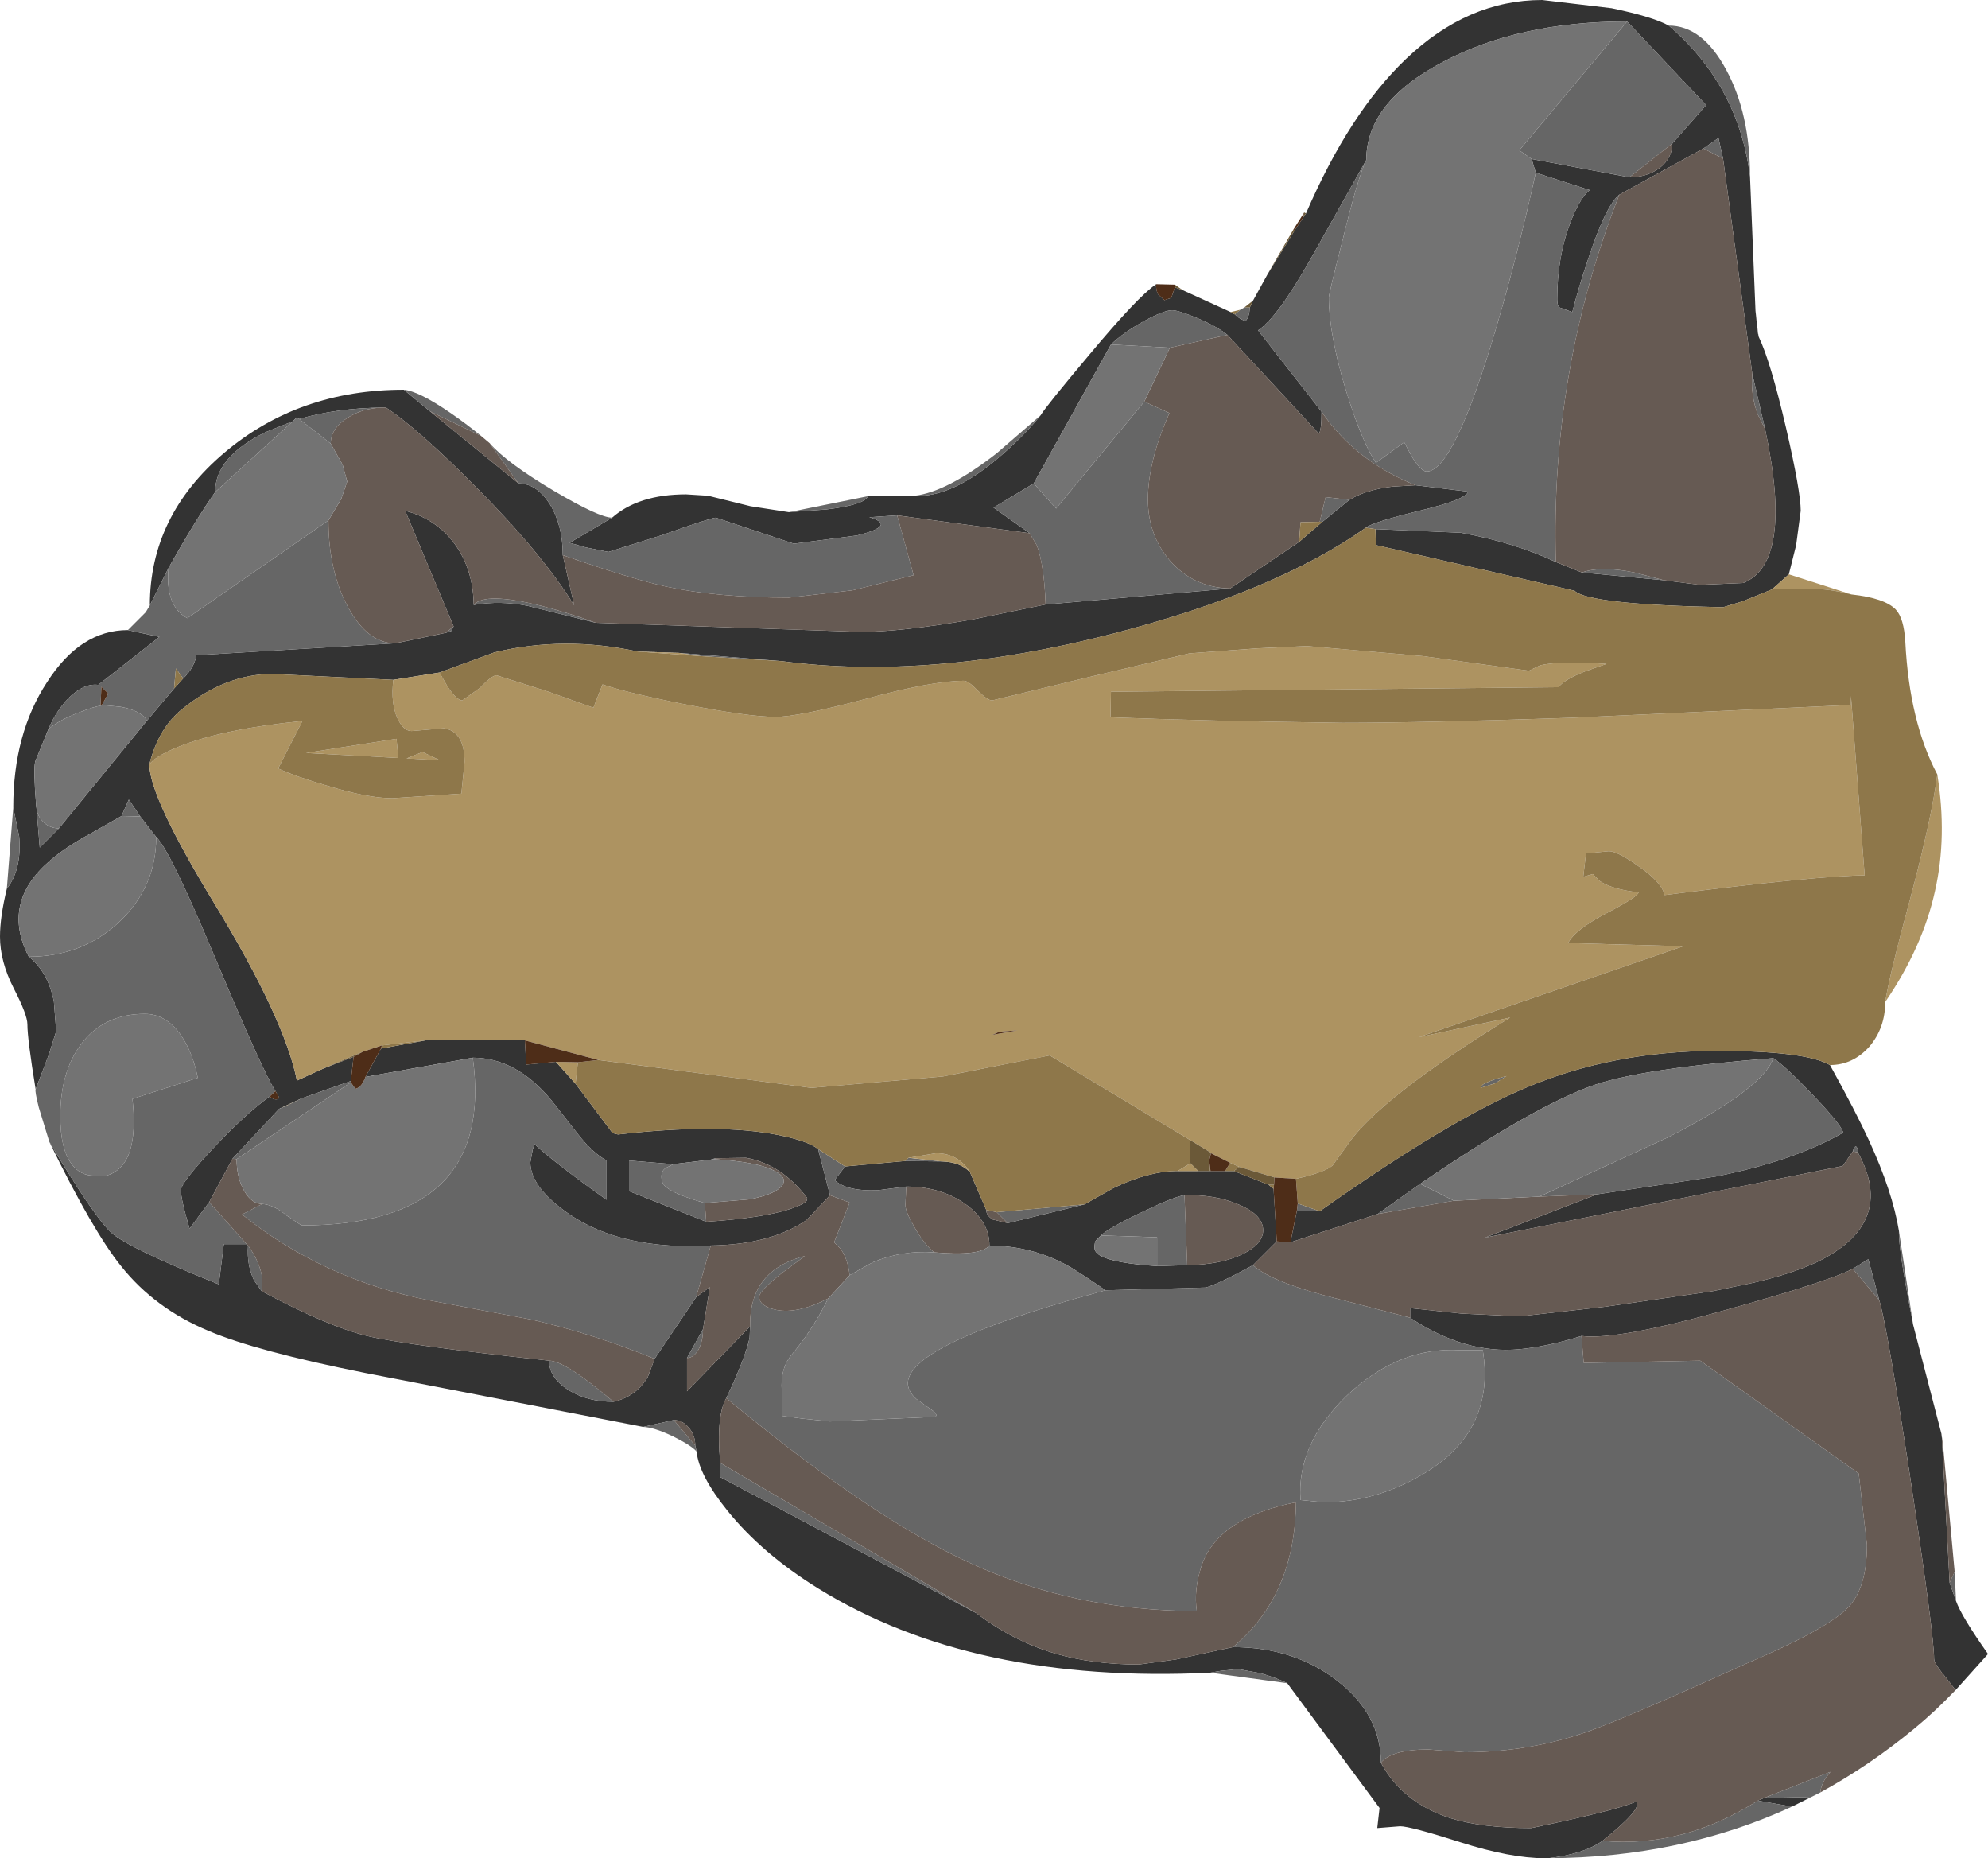 <?xml version="1.0" encoding="UTF-8" standalone="no"?>
<svg xmlns:ffdec="https://www.free-decompiler.com/flash" xmlns:xlink="http://www.w3.org/1999/xlink" ffdec:objectType="shape" height="203.35px" width="217.6px" xmlns="http://www.w3.org/2000/svg">
  <g transform="matrix(1.0, 0.0, 0.0, 1.0, -0.75, -2.15)">
    <path d="M179.1 21.55 Q181.05 21.55 182.45 20.5 183.8 19.4 183.8 17.85 L187.5 13.65 178.85 4.5 Q167.0 4.5 158.65 8.95 150.3 13.35 150.3 19.65 L144.2 30.5 Q140.55 36.95 138.45 38.3 L145.4 47.2 Q145.4 49.3 145.1 49.6 L135.1 38.8 Q133.85 37.8 131.65 36.9 129.7 36.1 129.05 36.1 128.15 36.1 125.95 37.3 123.7 38.55 122.35 39.85 L113.9 55.05 109.5 57.7 113.45 60.5 98.95 58.55 95.9 58.75 Q99.0 59.65 94.55 60.75 L87.65 61.65 79.1 58.8 Q78.6 58.8 73.25 60.7 L67.35 62.55 64.85 62.05 63.1 61.55 67.75 58.8 Q70.65 56.25 75.85 56.25 L78.25 56.4 82.9 57.55 87.1 58.2 91.2 57.9 Q95.4 57.4 95.75 56.45 L100.85 56.4 Q104.9 56.65 110.15 52.15 112.8 49.9 114.65 47.6 115.25 46.6 120.0 40.95 125.35 34.55 127.3 33.25 127.25 33.8 127.5 34.35 L128.2 35.0 128.95 34.75 129.35 33.6 130.2 33.9 135.45 36.3 135.9 36.55 Q136.5 37.15 137.1 37.25 137.5 36.85 137.55 35.8 L137.9 35.05 139.5 32.15 142.5 27.3 143.4 25.95 143.7 25.5 Q148.45 14.5 154.65 8.6 161.4 2.15 169.55 2.15 L177.15 3.05 Q181.7 4.0 183.4 4.95 191.05 11.5 192.3 21.45 L192.9 36.15 193.15 38.55 193.25 39.0 Q194.55 41.7 196.25 49.0 197.85 55.95 197.85 58.05 L197.35 61.8 196.55 65.0 194.7 66.65 191.5 67.95 189.35 68.6 Q174.6 68.3 173.1 66.8 L151.35 61.8 151.3 60.05 160.65 60.45 Q166.45 61.5 171.05 63.65 L173.9 64.8 182.9 65.65 186.75 66.15 191.55 65.95 Q197.1 63.75 193.95 49.1 L192.55 43.05 189.35 19.5 188.85 17.25 187.2 18.4 178.0 23.45 Q176.5 24.65 174.55 30.6 173.55 33.55 172.85 36.3 L171.45 35.8 Q171.2 35.6 171.2 34.9 171.2 30.3 172.6 26.6 173.65 23.85 174.75 22.95 L168.85 21.05 168.4 19.55 179.1 21.55 M48.85 75.75 L43.8 76.55 30.5 75.9 Q25.4 75.95 20.75 79.7 18.1 81.8 17.1 85.8 17.1 89.35 24.2 101.0 31.9 113.65 33.25 120.4 L36.1 119.1 39.45 117.8 39.15 120.45 33.75 122.35 31.5 123.4 31.3 123.5 26.2 128.95 23.65 133.7 21.5 136.6 Q20.55 133.4 20.55 132.4 20.55 131.6 24.0 127.9 27.55 124.1 30.25 122.15 30.85 122.6 31.2 122.4 L31.3 122.25 30.9 121.55 Q29.55 119.5 24.25 106.85 19.35 95.15 17.85 93.75 L16.1 91.5 14.85 89.65 14.05 91.45 10.7 93.35 Q7.85 94.9 6.2 96.35 0.85 100.95 3.9 106.85 6.0 108.5 6.65 111.75 L6.9 115.0 6.1 117.55 4.65 121.35 Q3.75 115.85 3.75 114.25 3.75 113.2 2.25 110.3 0.75 107.35 0.75 104.65 0.75 102.5 1.5 99.4 3.15 97.3 2.85 93.7 L2.2 90.5 Q2.2 82.45 5.9 76.8 9.55 71.1 14.75 71.1 L18.2 71.85 11.5 77.1 Q9.9 76.9 8.25 78.55 6.85 80.0 6.05 81.95 L4.6 85.5 Q4.4 86.4 4.7 90.2 L4.75 90.65 5.1 94.9 7.2 92.8 16.85 81.0 19.8 77.5 20.8 76.4 Q22.0 75.25 22.25 73.85 L44.0 72.55 49.55 71.4 50.15 71.2 50.4 70.7 45.1 58.05 Q48.45 58.9 50.5 61.65 52.55 64.45 52.6 68.35 55.55 67.85 58.5 68.45 L65.95 70.3 94.95 71.3 Q99.35 71.3 107.15 69.95 L115.2 68.3 135.4 66.55 142.95 61.45 145.5 59.25 148.45 56.85 Q150.25 55.75 153.15 55.4 L155.7 55.25 161.45 55.95 Q161.25 56.8 156.3 58.0 150.95 59.3 150.25 59.9 140.35 66.9 122.55 71.5 102.55 76.65 86.3 74.5 L75.05 73.6 70.55 73.45 Q62.45 71.7 54.85 73.55 L48.85 75.75 M47.3 116.0 L58.2 116.0 58.35 118.65 61.6 118.35 63.75 120.75 67.8 126.15 68.4 126.3 Q79.3 125.05 85.9 126.35 89.2 127.0 90.3 127.9 L91.6 132.95 89.05 135.65 Q85.15 138.35 78.55 138.45 68.9 139.0 63.1 135.05 58.8 132.1 58.8 129.35 L59.05 128.0 59.25 127.35 Q61.5 129.45 67.15 133.45 L67.15 129.15 Q65.65 128.35 64.0 126.25 L61.1 122.55 Q57.25 117.9 52.5 117.9 L40.75 120.0 42.45 116.9 47.3 116.0 M145.2 134.7 Q159.35 124.7 167.85 121.15 177.35 117.15 188.7 117.15 198.35 117.15 201.05 118.7 203.85 123.75 205.3 126.9 207.9 132.55 208.6 136.85 208.55 138.15 209.25 142.25 L210.15 147.1 213.25 159.05 213.3 159.5 214.15 175.35 214.85 177.35 Q215.45 179.05 218.35 183.15 L214.8 187.1 213.8 185.8 Q212.45 184.2 212.45 183.7 212.45 181.1 209.9 164.25 207.3 147.2 206.45 144.45 L205.25 139.95 203.55 141.0 Q200.95 142.35 190.2 145.35 177.85 148.85 173.85 148.35 170.2 149.5 167.05 149.8 161.1 150.35 155.1 146.35 L155.1 145.3 160.75 145.9 167.1 146.2 176.45 145.15 188.2 143.45 192.55 142.55 Q196.7 141.6 199.55 140.3 208.4 136.05 204.1 128.25 L204.1 127.85 203.9 127.6 203.7 127.7 203.55 128.15 202.45 129.75 163.25 137.6 175.55 132.85 188.55 130.9 Q197.1 129.2 202.5 126.1 202.3 125.25 199.25 122.05 196.2 118.85 194.85 117.95 180.7 119.05 175.35 120.85 168.8 123.1 156.2 131.7 L151.55 135.0 142.0 138.1 142.7 134.65 145.2 134.7 M140.5 138.0 L137.9 140.6 Q133.85 142.8 132.7 143.05 L121.75 143.35 Q120.05 142.15 118.05 140.9 114.0 138.5 109.05 138.45 109.05 135.8 106.4 133.9 103.7 132.0 99.95 132.0 L96.85 132.4 Q93.5 132.55 92.1 131.3 L93.25 129.8 99.85 129.2 103.85 129.25 Q105.85 129.3 106.95 130.45 L106.95 130.5 108.7 134.55 Q108.7 135.15 109.4 135.6 L111.05 136.0 119.45 133.95 122.65 132.15 Q126.5 130.3 129.65 130.3 L131.9 130.3 133.2 130.3 133.25 130.3 134.85 130.3 135.8 130.3 139.6 131.8 140.15 132.25 140.5 138.0 M44.95 44.8 L47.8 47.15 57.5 55.05 Q59.5 55.05 60.95 57.35 62.35 59.65 62.35 62.9 L63.6 68.4 Q60.1 62.75 52.85 55.45 46.6 49.15 43.0 46.75 L42.7 46.75 Q37.6 46.8 33.5 48.0 L33.25 47.8 32.8 48.25 29.8 49.45 Q24.3 52.15 24.3 56.0 22.15 59.05 19.2 64.3 L17.15 68.4 Q17.15 58.6 25.3 51.7 33.45 44.8 44.95 44.8 M72.4 150.85 L76.95 144.1 78.45 143.0 77.7 147.6 75.95 150.75 75.95 154.4 82.85 147.3 82.8 148.55 Q82.35 150.7 80.25 155.15 79.45 156.5 79.45 159.5 79.45 161.0 79.6 162.25 L79.6 163.8 107.65 178.7 Q111.65 181.75 116.25 183.1 120.35 184.3 125.4 184.3 L129.45 183.75 135.7 182.4 Q142.4 182.4 147.15 186.1 151.9 189.8 151.9 195.05 154.25 199.4 159.45 201.1 162.95 202.2 168.35 202.2 177.7 200.25 179.85 199.3 180.6 200.05 176.15 203.6 174.1 205.05 170.2 205.5 L169.85 205.5 Q166.1 205.5 160.6 203.75 155.1 202.0 154.0 202.0 L151.5 202.2 151.75 200.0 141.65 186.35 Q140.45 185.75 138.7 185.25 L136.25 184.8 134.35 185.0 133.2 185.2 Q107.25 186.45 90.35 176.0 84.2 172.2 80.4 167.5 77.25 163.6 77.0 161.0 L76.85 160.35 Q76.85 159.2 76.15 158.4 75.45 157.55 74.5 157.55 L71.15 158.3 40.75 152.4 Q28.75 150.0 23.6 147.8 17.7 145.35 14.0 140.7 10.9 136.85 6.15 127.1 11.15 135.5 13.05 137.15 15.1 138.85 24.7 142.7 L25.25 138.3 27.75 138.3 27.9 138.45 Q27.75 140.6 28.55 142.25 L29.4 143.45 Q36.6 147.3 40.95 148.35 45.1 149.35 60.85 151.05 60.85 152.9 62.95 154.25 65.0 155.55 67.9 155.55 70.35 155.0 71.65 152.85 L72.4 150.85 M79.05 128.9 L78.55 129.05 74.45 129.55 69.6 129.15 69.6 132.5 78.05 135.85 Q84.2 135.45 87.25 134.45 88.75 133.95 89.05 133.55 L89.1 133.25 Q86.3 129.55 82.4 128.85 L79.05 128.9 M130.4 132.95 Q129.4 133.05 125.85 134.75 122.15 136.5 121.25 137.35 L120.7 137.9 Q120.55 138.1 120.55 138.7 120.55 139.2 121.25 139.6 122.8 140.4 127.4 140.7 L130.7 140.6 Q134.35 140.55 136.75 139.4 139.15 138.2 139.0 136.6 138.85 135.0 136.3 133.95 133.7 132.85 130.4 132.95 M193.15 199.2 L193.85 198.9 199.0 198.8 196.9 199.85 193.15 199.2" fill="#333333" fill-rule="evenodd" stroke="none"/>
    <path d="M179.1 21.55 L168.4 19.55 167.05 18.6 178.85 4.5 187.5 13.65 183.8 17.85 179.1 21.55 M168.85 21.05 L174.75 22.95 Q173.65 23.85 172.6 26.6 171.2 30.3 171.2 34.9 171.2 35.6 171.45 35.8 L172.85 36.3 Q173.55 33.55 174.55 30.6 176.5 24.65 178.0 23.45 170.45 42.6 171.05 63.65 166.45 61.5 160.65 60.45 L151.3 60.05 150.25 59.9 Q150.95 59.3 156.3 58.0 161.25 56.8 161.45 55.95 L155.7 55.25 Q149.15 52.65 145.4 47.2 L138.45 38.3 Q140.55 36.95 144.2 30.5 L150.3 19.65 Q149.4 21.5 147.75 28.25 146.2 34.3 146.2 34.7 146.2 38.7 148.05 44.8 149.75 50.35 151.35 52.8 L154.45 50.55 155.3 52.15 Q156.3 53.75 156.9 53.75 159.9 53.75 164.6 37.75 166.95 29.7 168.85 21.05 M187.2 18.4 L188.85 17.25 189.35 19.5 187.2 18.4 M192.55 43.05 L193.95 49.1 193.15 47.5 Q192.35 45.4 192.55 43.05 M182.9 65.65 L173.9 64.8 Q176.0 64.05 179.65 64.8 L182.9 65.65 M193.25 39.0 L193.15 38.55 193.15 38.35 193.25 39.0 M192.3 21.45 Q191.05 11.5 183.4 4.95 187.1 4.95 189.7 9.8 192.3 14.6 192.3 21.45 M137.55 35.8 Q137.5 36.85 137.1 37.25 136.5 37.15 135.9 36.55 L136.5 36.05 136.95 35.8 137.55 35.8 M114.65 47.6 Q112.8 49.9 110.15 52.15 104.9 56.65 100.85 56.4 104.4 56.0 109.85 51.75 L114.65 47.6 M95.75 56.45 Q95.4 57.4 91.2 57.9 L87.1 58.2 95.75 56.45 M67.75 58.8 L63.1 61.55 64.85 62.05 67.35 62.55 73.25 60.7 Q78.6 58.8 79.1 58.8 L87.65 61.65 94.55 60.75 Q99.0 59.65 95.9 58.75 L98.95 58.55 100.75 65.1 94.05 66.75 87.1 67.55 Q79.3 67.55 73.7 66.35 70.0 65.55 62.35 62.9 62.35 59.65 60.95 57.35 59.5 55.05 57.5 55.05 L54.35 50.65 Q56.15 52.75 61.35 55.85 66.35 58.8 67.75 58.8 M113.45 60.5 L109.5 57.7 113.9 55.05 116.35 57.8 126.0 46.1 128.75 47.35 Q126.4 52.65 126.4 56.8 126.4 60.7 128.8 63.5 131.4 66.45 135.4 66.55 L115.2 68.3 Q115.05 64.05 114.25 61.85 L113.45 60.5 M122.35 39.85 Q123.7 38.55 125.95 37.3 128.15 36.1 129.05 36.1 129.7 36.1 131.65 36.9 133.85 37.8 135.1 38.8 L128.8 40.2 122.35 39.85 M142.8 133.85 L145.2 134.7 142.7 134.65 142.8 133.85 M203.55 128.15 L203.7 127.7 203.9 127.6 204.1 127.85 204.1 128.25 203.55 128.15 M155.1 146.35 Q161.1 150.35 167.05 149.8 170.2 149.5 173.85 148.35 L174.1 151.3 186.85 151.05 204.2 163.4 205.1 171.2 Q205.1 175.95 203.0 178.1 200.7 180.45 191.9 184.2 179.2 189.95 174.8 191.55 168.25 193.9 161.05 193.9 L157.1 193.6 Q153.05 193.6 151.9 195.05 151.9 189.8 147.15 186.1 142.4 182.4 135.7 182.4 142.5 176.75 142.6 166.55 134.0 168.25 132.25 173.55 131.4 176.15 131.75 178.45 118.4 178.45 106.95 173.2 95.95 168.15 80.25 155.15 82.35 150.7 82.8 148.55 L82.85 147.3 Q82.75 141.15 88.85 139.6 L86.35 141.45 Q83.85 143.45 83.85 144.05 83.85 145.1 85.75 145.5 88.05 145.95 91.4 144.25 89.65 147.75 87.4 150.4 86.3 151.7 86.3 153.75 L86.4 157.1 88.65 157.4 91.6 157.7 103.1 157.2 Q103.5 157.0 102.75 156.45 L101.05 155.25 Q95.65 150.4 121.75 143.35 L132.7 143.05 Q133.85 142.8 137.9 140.6 139.95 142.5 147.4 144.35 L155.1 146.35 M203.55 141.0 L205.25 139.95 206.45 144.45 203.55 141.0 M214.85 177.35 L214.15 175.35 214.7 174.15 214.85 177.35 M213.3 159.5 L213.25 159.05 213.4 160.0 213.3 159.5 M210.15 147.1 L209.25 142.25 Q208.55 138.15 208.6 136.85 L210.15 147.1 M175.55 132.85 L169.25 133.1 183.35 126.6 Q193.75 121.25 194.85 117.95 196.2 118.85 199.25 122.05 202.3 125.25 202.5 126.1 197.1 129.2 188.55 130.9 L175.55 132.85 M159.9 133.55 L151.55 135.0 156.2 131.7 159.9 133.55 M162.8 121.2 L163.0 120.9 Q163.15 120.7 164.4 120.25 L165.65 119.9 164.4 120.7 162.8 121.2 M193.85 198.9 L201.1 196.05 200.5 196.85 Q200.05 197.6 200.0 198.3 L199.0 198.8 193.85 198.9 M145.2 59.25 L145.85 56.55 148.45 56.85 145.5 59.25 145.2 59.25 M65.95 70.3 L58.5 68.45 Q55.55 67.85 52.6 68.35 53.8 66.9 60.0 68.45 63.1 69.25 65.95 70.3 M50.4 70.7 L50.15 71.2 49.55 71.4 50.4 70.7 M44.0 72.55 L22.25 73.85 Q22.0 75.25 20.8 76.4 L20.0 75.3 19.8 77.5 16.85 81.0 Q16.15 79.9 13.95 79.5 L11.9 79.3 12.6 78.05 11.85 77.3 11.75 79.4 Q11.25 79.4 9.45 80.1 7.2 80.95 6.05 81.95 6.85 80.0 8.25 78.55 9.9 76.9 11.5 77.1 L18.2 71.85 14.75 71.1 16.7 69.15 17.15 68.4 19.2 64.3 Q18.8 68.45 21.25 69.8 L36.7 59.1 Q36.7 64.65 38.85 68.6 41.0 72.55 44.0 72.55 M7.2 92.8 L5.1 94.9 4.75 90.65 Q4.85 91.45 5.45 92.05 6.15 92.8 7.2 92.8 M2.2 90.5 L2.85 93.7 Q3.15 97.3 1.5 99.4 L2.2 90.5 M4.65 121.35 L6.1 117.55 6.9 115.0 6.65 111.75 Q6.0 108.5 3.9 106.85 9.7 106.85 13.8 103.05 17.85 99.2 17.85 93.75 19.35 95.15 24.25 106.85 29.55 119.5 30.9 121.55 L30.25 122.15 Q27.55 124.1 24.0 127.9 20.55 131.6 20.55 132.4 20.55 133.4 21.5 136.6 L23.65 133.7 27.75 138.3 25.25 138.3 24.7 142.7 Q15.1 138.85 13.05 137.15 11.15 135.5 6.15 127.1 L5.0 123.35 Q4.55 121.55 4.65 121.35 M14.05 91.45 L14.85 89.65 16.1 91.5 14.05 91.45 M26.2 128.95 L31.3 123.5 32.1 123.15 33.75 122.35 39.15 120.45 39.15 120.6 26.65 129.0 26.2 128.95 M47.8 47.15 L44.95 44.8 Q46.6 44.95 50.15 47.4 51.95 48.65 53.4 49.85 L47.8 47.15 M24.3 56.0 Q24.3 52.15 29.8 49.45 L32.8 48.25 24.3 56.0 M33.5 48.0 Q37.6 46.8 42.7 46.75 40.4 46.8 38.75 47.9 36.95 49.05 36.95 50.7 L33.5 48.0 M77.45 73.95 L75.05 73.6 86.3 74.5 77.45 73.95 M90.3 127.9 L93.25 129.8 92.1 131.3 Q93.5 132.55 96.85 132.4 L99.95 132.0 99.85 134.0 Q99.85 134.75 100.85 136.45 101.85 138.25 103.0 139.2 99.45 138.95 96.25 140.3 L93.75 141.7 Q93.55 139.9 92.75 138.8 L92.05 138.1 93.75 133.75 91.6 132.95 90.3 127.9 M99.85 129.2 L100.2 128.85 103.85 129.25 99.85 129.2 M106.95 130.45 L106.95 130.5 106.95 130.45 M109.85 134.8 L119.45 133.95 111.05 136.0 109.85 134.8 M52.5 117.9 Q57.25 117.9 61.1 122.55 L64.0 126.25 Q65.65 128.35 67.15 129.15 L67.15 133.45 Q61.5 129.45 59.25 127.35 L59.05 128.0 58.8 129.35 Q58.8 132.1 63.1 135.05 68.9 139.0 78.55 138.45 L76.95 144.1 72.4 150.85 Q65.85 148.15 58.9 146.55 L48.0 144.5 Q36.1 142.2 27.25 135.05 L29.45 133.9 Q30.75 134.0 32.1 135.15 L33.75 136.25 Q55.0 136.25 52.5 117.9 M79.05 128.9 L78.95 129.0 78.55 129.05 79.05 128.9 M77.9 133.8 L78.05 135.85 69.6 132.5 69.6 129.15 74.45 129.55 73.65 129.95 Q73.15 130.25 73.15 130.9 73.15 131.6 73.55 131.95 74.5 132.85 77.9 133.8 M77.7 147.6 Q77.7 148.9 77.2 149.85 76.65 150.75 75.95 150.75 L77.7 147.6 M20.6 115.5 Q18.95 113.1 16.6 113.1 12.1 113.1 9.6 116.45 7.35 119.5 7.35 124.3 7.35 127.9 8.6 129.55 9.55 130.8 11.0 130.8 12.45 131.1 13.6 130.2 15.9 128.45 15.25 122.4 L22.4 120.1 Q21.85 117.35 20.6 115.5 M71.15 158.3 L74.5 157.55 76.85 160.35 77.0 161.0 Q76.45 160.35 74.45 159.35 72.35 158.35 71.15 158.3 M133.2 185.2 L134.35 185.0 136.25 184.8 138.7 185.25 Q140.45 185.75 141.65 186.35 L133.2 185.2 M170.2 205.5 Q174.1 205.05 176.15 203.6 185.0 204.4 193.15 199.2 L196.9 199.85 Q184.75 205.45 170.2 205.5 M107.65 178.7 L79.6 163.8 79.6 162.25 107.65 178.7 M27.9 138.45 Q29.2 140.25 29.45 142.0 L29.4 143.45 28.55 142.25 Q27.75 140.6 27.9 138.45 M60.85 151.05 Q62.6 151.05 67.9 155.55 65.0 155.55 62.95 154.25 60.85 152.9 60.85 151.05 M121.25 137.35 Q122.15 136.5 125.85 134.75 129.4 133.05 130.4 132.95 L130.7 140.6 127.4 140.7 127.4 137.55 121.25 137.35 M145.65 166.55 Q151.55 166.55 156.95 163.2 164.45 158.5 163.05 149.9 L160.55 149.9 Q153.9 149.5 148.25 154.8 142.65 160.15 143.1 166.3 L145.65 166.55" fill="#666666" fill-rule="evenodd" stroke="none"/>
    <path d="M183.8 17.85 Q183.8 19.4 182.45 20.5 181.05 21.55 179.1 21.55 L183.8 17.85 M178.0 23.45 L187.2 18.4 189.35 19.5 192.55 43.05 Q192.35 45.4 193.15 47.5 L193.95 49.1 Q197.1 63.75 191.55 65.95 L186.75 66.15 182.9 65.65 179.65 64.8 Q176.0 64.05 173.9 64.8 L171.05 63.65 Q170.45 42.6 178.0 23.45 M193.15 38.55 L192.9 36.15 193.15 38.35 193.15 38.55 M98.95 58.55 L113.45 60.5 114.25 61.85 Q115.05 64.05 115.2 68.3 L107.15 69.95 Q99.35 71.3 94.95 71.3 L65.95 70.3 Q63.1 69.25 60.0 68.45 53.8 66.9 52.6 68.35 52.55 64.45 50.5 61.65 48.45 58.9 45.1 58.05 L50.4 70.7 49.55 71.4 44.0 72.55 Q41.0 72.55 38.85 68.6 36.7 64.65 36.7 59.1 L38.1 56.75 38.75 54.85 38.25 53.0 36.95 50.7 Q36.95 49.05 38.75 47.9 40.4 46.8 42.7 46.75 L43.0 46.75 Q46.6 49.15 52.85 55.45 60.1 62.75 63.6 68.4 L62.35 62.9 Q70.0 65.55 73.7 66.35 79.3 67.55 87.1 67.55 L94.05 66.75 100.75 65.1 98.95 58.55 M135.1 38.8 L145.1 49.6 Q145.4 49.3 145.4 47.2 149.15 52.65 155.7 55.25 L153.15 55.4 Q150.25 55.75 148.45 56.85 L145.85 56.55 145.2 59.25 143.1 59.3 142.95 61.45 135.4 66.55 Q131.4 66.45 128.8 63.5 126.4 60.7 126.4 56.8 126.4 52.65 128.75 47.35 L126.0 46.1 128.8 40.2 135.1 38.8 M204.1 128.25 Q208.4 136.05 199.55 140.3 196.7 141.6 192.55 142.55 L188.2 143.45 176.45 145.15 167.1 146.2 160.75 145.9 155.1 145.3 155.1 146.35 147.4 144.35 Q139.95 142.5 137.9 140.6 L140.5 138.0 142.0 138.1 151.55 135.0 159.9 133.55 169.25 133.1 175.55 132.85 163.25 137.6 202.45 129.75 203.55 128.15 204.1 128.25 M173.85 148.35 Q177.85 148.85 190.2 145.35 200.95 142.35 203.55 141.0 L206.45 144.45 Q207.3 147.2 209.9 164.25 212.45 181.1 212.45 183.7 212.45 184.2 213.8 185.8 L214.8 187.1 Q212.5 189.5 210.3 191.3 205.4 195.35 200.0 198.3 200.05 197.6 200.5 196.85 L201.1 196.05 193.85 198.9 193.15 199.2 Q185.0 204.4 176.15 203.6 180.6 200.05 179.85 199.3 177.7 200.25 168.35 202.2 162.95 202.2 159.45 201.1 154.25 199.4 151.9 195.05 153.05 193.6 157.1 193.6 L161.05 193.9 Q168.25 193.9 174.8 191.55 179.2 189.95 191.9 184.2 200.7 180.45 203.0 178.1 205.1 175.95 205.1 171.2 L204.2 163.4 186.85 151.05 174.1 151.3 173.85 148.35 M214.15 175.35 L213.3 159.5 213.4 160.0 214.7 174.15 214.15 175.35 M23.65 133.7 L26.2 128.95 26.65 129.0 Q26.65 131.05 27.5 132.5 28.3 133.9 29.45 133.9 L27.25 135.05 Q36.1 142.2 48.0 144.5 L58.9 146.55 Q65.85 148.15 72.4 150.85 L71.65 152.85 Q70.35 155.0 67.9 155.55 62.6 151.05 60.85 151.05 45.1 149.35 40.95 148.35 36.6 147.3 29.4 143.45 L29.45 142.0 Q29.2 140.25 27.9 138.45 L27.75 138.3 23.65 133.7 M47.8 47.15 L53.4 49.85 54.35 50.65 57.5 55.05 47.8 47.15 M108.7 134.55 L109.85 134.8 111.05 136.0 109.4 135.6 Q108.7 135.15 108.7 134.55 M78.55 138.45 Q85.15 138.35 89.05 135.65 L91.6 132.95 93.75 133.75 92.05 138.1 92.75 138.8 Q93.55 139.9 93.75 141.7 L91.4 144.25 Q88.05 145.95 85.75 145.5 83.85 145.1 83.85 144.05 83.85 143.45 86.35 141.45 L88.85 139.6 Q82.75 141.15 82.85 147.3 L75.95 154.4 75.95 150.75 Q76.65 150.75 77.2 149.85 77.7 148.9 77.7 147.6 L78.45 143.0 76.95 144.1 78.55 138.45 M78.95 129.0 L79.05 128.9 82.4 128.85 Q86.3 129.55 89.1 133.25 L89.05 133.55 Q88.75 133.95 87.25 134.45 84.2 135.45 78.05 135.85 L77.9 133.8 82.8 133.4 Q85.6 132.85 86.35 131.9 87.05 130.95 85.25 130.15 83.45 129.3 78.95 129.0 M74.5 157.55 Q75.45 157.55 76.15 158.4 76.85 159.2 76.85 160.35 L74.5 157.55 M135.7 182.4 L129.45 183.75 125.4 184.3 Q120.35 184.3 116.25 183.1 111.65 181.75 107.65 178.7 L79.6 162.25 Q79.45 161.0 79.45 159.5 79.45 156.5 80.25 155.15 95.95 168.15 106.95 173.2 118.4 178.45 131.75 178.45 131.4 176.15 132.25 173.55 134.0 168.25 142.6 166.55 142.5 176.75 135.7 182.4 M130.7 140.6 L130.4 132.95 Q133.7 132.85 136.3 133.95 138.85 135.0 139.0 136.6 139.15 138.2 136.75 139.4 134.35 140.55 130.7 140.6 M103.0 139.2 Q101.85 138.25 100.85 136.45 99.85 134.75 99.85 134.0 L99.95 132.0 Q103.7 132.0 106.4 133.9 109.05 135.8 109.05 138.45 108.05 139.65 103.0 139.2" fill="#665a53" fill-rule="evenodd" stroke="none"/>
    <path d="M168.4 19.55 L168.85 21.05 Q166.95 29.7 164.6 37.75 159.9 53.75 156.9 53.75 156.3 53.75 155.3 52.15 L154.45 50.55 151.35 52.8 Q149.75 50.35 148.05 44.8 146.2 38.7 146.2 34.7 146.2 34.3 147.75 28.25 149.4 21.5 150.3 19.65 150.3 13.35 158.65 8.95 167.0 4.5 178.85 4.5 L167.05 18.6 168.4 19.55 M113.9 55.05 L122.35 39.85 128.8 40.2 126.0 46.1 116.35 57.8 113.9 55.05 M169.25 133.1 L159.9 133.55 156.2 131.7 Q168.8 123.1 175.35 120.85 180.7 119.05 194.85 117.95 193.75 121.25 183.35 126.6 L169.25 133.1 M16.85 81.0 L7.2 92.8 Q6.15 92.8 5.45 92.05 4.85 91.45 4.75 90.65 L4.7 90.2 Q4.4 86.4 4.6 85.5 L6.05 81.95 Q7.2 80.95 9.45 80.1 11.25 79.4 11.75 79.4 L11.9 79.3 13.95 79.5 Q16.15 79.9 16.85 81.0 M3.9 106.85 Q0.85 100.95 6.2 96.35 7.85 94.9 10.7 93.35 L14.05 91.45 16.1 91.5 17.85 93.75 Q17.85 99.2 13.8 103.05 9.7 106.85 3.9 106.85 M19.2 64.3 Q22.15 59.05 24.3 56.0 L32.8 48.25 33.25 47.8 33.5 48.0 36.95 50.7 38.25 53.0 38.75 54.85 38.1 56.75 36.7 59.1 21.25 69.8 Q18.8 68.45 19.2 64.3 M40.75 120.0 L52.5 117.9 Q55.0 136.25 33.75 136.25 L32.1 135.15 Q30.75 134.0 29.45 133.9 28.3 133.9 27.5 132.5 26.65 131.05 26.65 129.0 L39.15 120.6 39.65 121.3 Q40.35 121.15 40.75 120.0 M78.55 129.05 L78.95 129.0 Q83.45 129.3 85.25 130.15 87.05 130.95 86.35 131.9 85.6 132.85 82.8 133.4 L77.9 133.8 Q74.5 132.85 73.55 131.95 73.15 131.6 73.15 130.9 73.15 130.25 73.65 129.95 L74.45 129.55 78.55 129.05 M91.4 144.25 L93.75 141.7 96.25 140.3 Q99.45 138.95 103.0 139.2 108.05 139.65 109.05 138.45 114.0 138.5 118.05 140.9 120.05 142.15 121.75 143.35 95.65 150.4 101.05 155.25 L102.75 156.45 Q103.5 157.0 103.1 157.2 L91.6 157.7 88.65 157.4 86.4 157.1 86.3 153.75 Q86.3 151.7 87.4 150.4 89.65 147.75 91.4 144.25 M20.6 115.5 Q21.85 117.35 22.4 120.1 L15.25 122.4 Q15.9 128.45 13.6 130.2 12.45 131.1 11.0 130.8 9.55 130.8 8.6 129.55 7.35 127.9 7.35 124.3 7.35 119.5 9.6 116.45 12.1 113.1 16.6 113.1 18.95 113.1 20.6 115.5 M121.25 137.35 L127.4 137.55 127.4 140.7 Q122.8 140.4 121.25 139.6 120.55 139.2 120.55 138.7 120.55 138.1 120.7 137.9 L121.25 137.35 M145.65 166.55 L143.1 166.3 Q142.65 160.15 148.25 154.8 153.9 149.5 160.55 149.9 L163.05 149.9 Q164.45 158.5 156.95 163.2 151.55 166.55 145.65 166.55" fill="#737373" fill-rule="evenodd" stroke="none"/>
    <path d="M194.7 66.65 L196.55 65.0 203.4 67.2 Q200.5 66.45 198.05 66.6 L194.7 66.65 M48.85 75.75 L49.75 77.3 Q50.75 78.8 51.35 78.8 L53.25 77.45 Q54.6 76.05 55.1 76.05 L60.8 77.85 65.7 79.6 66.7 77.05 Q69.5 78.0 75.85 79.25 82.7 80.6 85.65 80.6 88.1 80.6 95.45 78.65 102.8 76.65 106.25 76.65 106.75 76.65 107.8 77.75 108.85 78.8 109.35 78.8 L119.5 76.35 130.95 73.65 138.4 73.1 143.8 72.85 156.5 73.95 168.1 75.55 169.35 74.95 Q171.55 74.45 176.6 74.8 L174.3 75.6 Q171.9 76.55 171.35 77.35 L122.35 77.85 122.3 80.65 Q132.5 81.05 147.7 81.25 156.55 81.25 172.75 80.7 L203.35 79.3 203.35 78.3 204.85 97.95 Q200.0 97.95 182.95 100.1 182.65 98.7 180.1 96.95 177.8 95.3 176.85 95.3 L174.35 95.55 174.05 98.1 175.1 97.8 175.9 98.6 Q177.3 99.5 180.1 99.8 180.1 100.25 176.75 102.0 173.1 103.9 172.4 105.35 L185.0 105.7 156.05 115.65 166.05 113.5 Q151.6 122.4 148.2 127.5 L146.6 129.7 Q145.75 130.45 142.6 131.15 L140.25 131.0 136.4 129.85 135.4 129.4 134.0 128.7 133.3 128.3 131.0 126.9 115.65 117.65 103.95 119.95 89.55 121.2 66.25 118.15 58.2 116.0 47.3 116.0 42.55 116.55 40.45 117.25 36.1 119.1 33.25 120.4 Q31.9 113.65 24.2 101.0 17.1 89.35 17.1 85.8 17.7 84.95 20.1 83.95 24.9 81.95 33.85 81.05 L31.2 86.25 Q33.15 87.15 36.45 88.1 41.0 89.5 43.7 89.5 L51.25 89.0 51.6 85.55 Q51.6 82.2 49.35 81.85 L45.8 82.15 Q44.9 82.15 44.25 80.75 43.5 79.1 43.8 76.55 L48.85 75.75 M207.1 111.8 Q207.5 109.1 209.9 100.25 212.2 91.6 212.8 86.9 213.9 93.7 212.55 99.65 211.2 105.8 207.1 111.8 M31.5 123.4 L33.75 122.35 32.1 123.15 31.5 123.4 M75.05 73.6 L77.45 73.95 70.55 73.45 75.05 73.6 M44.35 85.1 L34.25 84.55 44.15 83.0 44.35 85.1 M48.9 85.35 L45.25 85.15 47.0 84.45 48.9 85.35 M63.75 120.75 L61.6 118.35 64.0 118.4 63.75 120.75 M100.2 128.85 L103.2 128.35 Q105.65 128.35 106.95 130.45 105.85 129.3 103.85 129.25 L100.2 128.85 M129.65 130.3 L131.05 129.45 131.9 130.3 129.65 130.3 M109.35 115.4 L112.15 114.9 110.15 115.05 109.35 115.4" fill="#ad9361" fill-rule="evenodd" stroke="none"/>
    <path d="M151.3 60.05 L151.35 61.8 173.1 66.8 Q174.6 68.3 189.35 68.6 L191.5 67.95 194.7 66.65 198.05 66.6 Q200.5 66.45 203.4 67.2 207.05 67.6 208.25 68.85 209.15 69.8 209.3 72.4 209.75 81.15 212.8 86.9 212.2 91.6 209.9 100.25 207.5 109.1 207.1 111.8 207.1 114.65 205.35 116.7 203.55 118.7 201.05 118.7 198.35 117.15 188.7 117.15 177.35 117.15 167.85 121.15 159.35 124.7 145.2 134.7 L142.8 133.85 142.6 131.15 Q145.75 130.45 146.6 129.7 L148.2 127.5 Q151.6 122.4 166.05 113.5 L156.05 115.65 185.0 105.7 172.4 105.35 Q173.1 103.9 176.75 102.0 180.1 100.25 180.1 99.8 177.3 99.5 175.9 98.6 L175.1 97.8 174.05 98.1 174.35 95.55 176.85 95.3 Q177.8 95.3 180.1 96.95 182.65 98.7 182.95 100.1 200.0 97.95 204.85 97.95 L203.35 78.3 203.35 79.3 172.75 80.7 Q156.55 81.25 147.7 81.25 132.5 81.05 122.3 80.65 L122.35 77.85 171.35 77.35 Q171.9 76.55 174.3 75.6 L176.6 74.8 Q171.55 74.45 169.35 74.95 L168.1 75.55 156.5 73.95 143.8 72.85 138.4 73.1 130.95 73.65 119.5 76.35 109.35 78.8 Q108.85 78.8 107.8 77.75 106.75 76.65 106.25 76.65 102.8 76.65 95.45 78.65 88.1 80.6 85.65 80.6 82.7 80.6 75.85 79.25 69.5 78.0 66.7 77.05 L65.7 79.6 60.8 77.85 55.1 76.05 Q54.6 76.05 53.25 77.45 L51.35 78.8 Q50.75 78.8 49.75 77.3 L48.85 75.75 54.85 73.55 Q62.45 71.7 70.55 73.45 L77.45 73.95 86.3 74.5 Q102.55 76.65 122.55 71.5 140.35 66.9 150.25 59.9 L151.3 60.05 M135.9 36.55 L135.45 36.3 136.5 36.05 135.9 36.55 M43.8 76.55 Q43.5 79.1 44.25 80.75 44.9 82.15 45.8 82.15 L49.35 81.85 Q51.6 82.2 51.6 85.55 L51.25 89.0 43.7 89.5 Q41.0 89.5 36.45 88.1 33.15 87.15 31.2 86.25 L33.85 81.05 Q24.9 81.95 20.1 83.95 17.7 84.95 17.1 85.8 18.1 81.8 20.75 79.7 25.4 75.95 30.5 75.9 L43.8 76.55 M42.55 116.55 L47.3 116.0 42.45 116.9 42.55 116.55 M66.25 118.15 L89.55 121.2 103.95 119.95 115.65 117.65 131.0 126.9 131.05 129.45 129.65 130.3 Q126.5 130.3 122.65 132.15 L119.45 133.95 109.85 134.8 108.7 134.55 106.95 130.5 106.95 130.45 Q105.65 128.35 103.2 128.35 L100.2 128.85 99.85 129.2 93.25 129.8 90.3 127.9 Q89.2 127.0 85.9 126.35 79.3 125.05 68.4 126.3 L67.8 126.15 63.75 120.75 64.0 118.4 66.25 118.15 M133.3 128.3 L134.0 128.7 133.3 128.35 133.3 128.3 M135.4 129.4 L136.4 129.85 135.8 130.3 134.85 130.3 135.4 129.4 M162.8 121.2 L164.4 120.7 165.65 119.9 164.4 120.25 Q163.15 120.7 163.0 120.9 L162.8 121.2 M142.95 61.45 L143.1 59.3 145.2 59.25 145.5 59.25 142.95 61.45 M20.8 76.4 L19.8 77.5 20.0 75.3 20.8 76.4 M48.9 85.35 L47.0 84.45 45.25 85.15 48.9 85.35 M44.35 85.1 L44.15 83.0 34.25 84.55 44.35 85.1 M133.1 129.15 L133.25 130.3 133.2 130.3 133.1 129.15 M140.2 131.8 L140.15 132.25 139.6 131.8 140.2 131.8" fill="#8e774a" fill-rule="evenodd" stroke="none"/>
    <path d="M143.7 25.5 L143.4 25.95 143.5 25.4 143.7 25.5 M142.5 27.3 L139.5 32.15 142.3 27.3 142.5 27.3 M137.9 35.05 L137.55 35.8 136.95 35.8 137.9 35.05 M130.2 33.9 L129.35 33.6 129.35 33.3 130.2 33.9 M36.1 119.1 L40.45 117.25 39.45 117.8 36.1 119.1 M131.0 126.9 L133.3 128.3 133.3 128.35 133.1 129.15 133.2 130.3 131.9 130.3 131.05 129.45 131.0 126.9 M136.4 129.85 L140.25 131.0 140.2 131.8 139.6 131.8 135.8 130.3 136.4 129.85" fill="#6b5938" fill-rule="evenodd" stroke="none"/>
    <path d="M143.4 25.95 L142.5 27.3 142.3 27.3 143.5 25.4 143.4 25.95 M129.35 33.6 L128.95 34.75 128.2 35.0 127.5 34.35 Q127.25 33.8 127.3 33.25 L129.35 33.3 129.35 33.6 M40.45 117.25 L42.55 116.55 42.45 116.9 40.75 120.0 Q40.35 121.15 39.65 121.3 L39.15 120.6 39.15 120.45 39.45 117.8 40.45 117.25 M58.2 116.0 L66.25 118.15 64.0 118.4 61.6 118.35 58.35 118.65 58.2 116.0 M134.0 128.7 L135.4 129.4 134.85 130.3 133.25 130.3 133.1 129.15 133.3 128.35 134.0 128.7 M140.25 131.0 L142.6 131.15 142.8 133.85 142.7 134.65 142.0 138.1 140.5 138.0 140.15 132.25 140.2 131.8 140.25 131.0 M30.9 121.55 L31.3 122.25 31.2 122.4 Q30.85 122.6 30.25 122.15 L30.9 121.55 M11.75 79.4 L11.85 77.3 12.6 78.05 11.9 79.3 11.75 79.4 M109.35 115.4 L110.15 115.05 112.15 114.9 109.35 115.4" fill="#4e2d18" fill-rule="evenodd" stroke="none"/>
  </g>
</svg>
